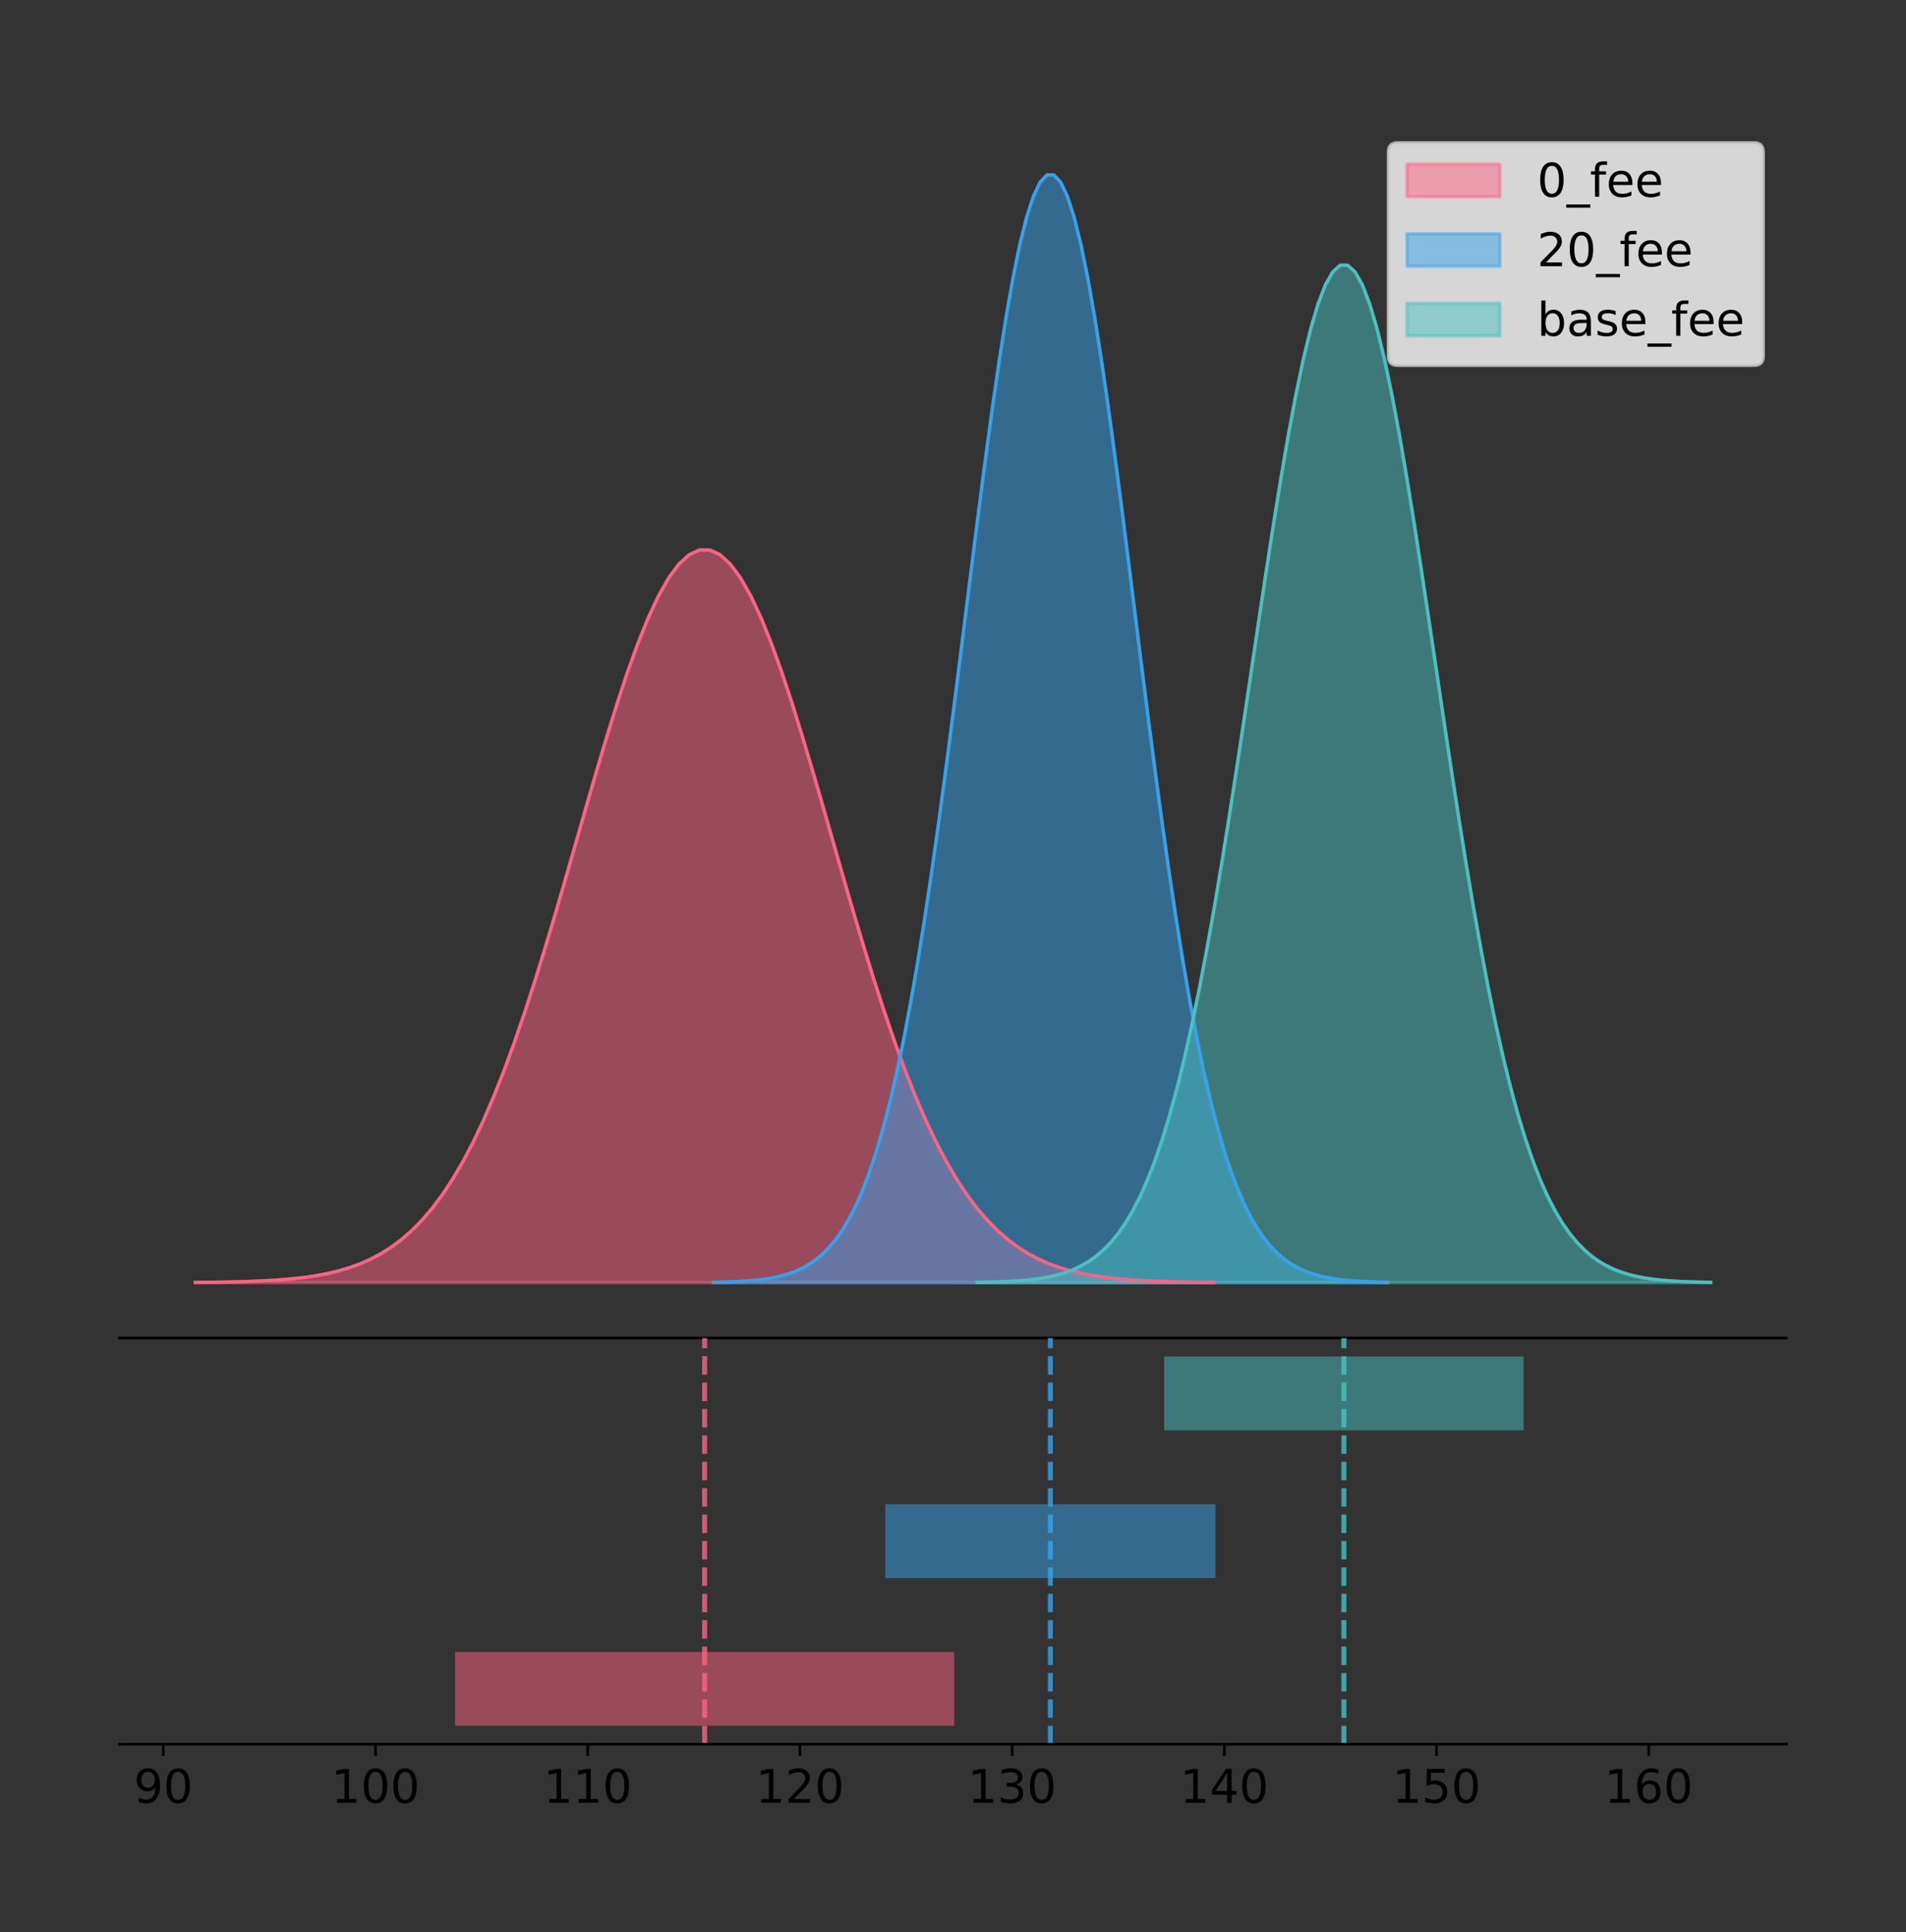 <?xml version="1.0" encoding="utf-8" standalone="no"?>
<!DOCTYPE svg PUBLIC "-//W3C//DTD SVG 1.1//EN"
  "http://www.w3.org/Graphics/SVG/1.1/DTD/svg11.dtd">
<!-- Created with matplotlib (https://matplotlib.org/) -->
<svg height="581.789pt" version="1.1" viewBox="0 0 574.2 581.789" width="574.2pt" xmlns="http://www.w3.org/2000/svg" xmlns:xlink="http://www.w3.org/1999/xlink">
 <rect x="0" y="0" width="574.2" height="581.789" fill="#333333" stroke="none"/>
 <defs>
  <style type="text/css">
*{stroke-linecap:butt;stroke-linejoin:round;}
  </style>
 </defs>
 <g id="figure_1">
  <g id="patch_1">
   <path d="M 0 581.789 
L 574.2 581.789 
L 574.2 0 
L 0 0 
z
" style="fill:none;"/>
  </g>
  <g id="axes_1">
   <g id="patch_2">
    <path d="M 36 402.93 
L 538.2 402.93 
L 538.2 36 
L 36 36 
z
" style="fill:none;"/>
   </g>
   <g id="PolyCollection_1">
    <defs>
     <path d="M 58.827 -195.538 
L 58.827 -195.612 
L 61.927 -195.64 
L 65.027 -195.678 
L 68.127 -195.728 
L 71.227 -195.794 
L 74.327 -195.882 
L 77.427 -195.996 
L 80.527 -196.145 
L 83.627 -196.336 
L 86.727 -196.581 
L 89.827 -196.892 
L 92.927 -197.285 
L 96.027 -197.777 
L 99.127 -198.389 
L 102.227 -199.144 
L 105.327 -200.07 
L 108.427 -201.197 
L 111.527 -202.558 
L 114.627 -204.189 
L 117.727 -206.131 
L 120.827 -208.423 
L 123.927 -211.109 
L 127.027 -214.233 
L 130.127 -217.838 
L 133.227 -221.964 
L 136.327 -226.65 
L 139.427 -231.929 
L 142.527 -237.826 
L 145.627 -244.359 
L 148.727 -251.534 
L 151.827 -259.346 
L 154.927 -267.775 
L 158.027 -276.785 
L 161.127 -286.324 
L 164.227 -296.322 
L 167.327 -306.694 
L 170.427 -317.334 
L 173.527 -328.125 
L 176.627 -338.932 
L 179.727 -349.611 
L 182.827 -360.008 
L 185.927 -369.963 
L 189.027 -379.318 
L 192.127 -387.913 
L 195.227 -395.6 
L 198.327 -402.24 
L 201.427 -407.71 
L 204.527 -411.907 
L 207.627 -414.751 
L 210.727 -416.187 
L 213.827 -416.187 
L 216.927 -414.751 
L 220.027 -411.907 
L 223.127 -407.71 
L 226.227 -402.24 
L 229.327 -395.6 
L 232.427 -387.913 
L 235.527 -379.318 
L 238.627 -369.963 
L 241.727 -360.008 
L 244.827 -349.611 
L 247.927 -338.932 
L 251.027 -328.125 
L 254.127 -317.334 
L 257.227 -306.694 
L 260.327 -296.322 
L 263.427 -286.324 
L 266.527 -276.785 
L 269.627 -267.775 
L 272.727 -259.346 
L 275.827 -251.534 
L 278.927 -244.359 
L 282.027 -237.826 
L 285.127 -231.929 
L 288.227 -226.65 
L 291.327 -221.964 
L 294.427 -217.838 
L 297.527 -214.233 
L 300.627 -211.109 
L 303.727 -208.423 
L 306.827 -206.131 
L 309.927 -204.189 
L 313.027 -202.558 
L 316.127 -201.197 
L 319.227 -200.07 
L 322.327 -199.144 
L 325.427 -198.389 
L 328.527 -197.777 
L 331.627 -197.285 
L 334.727 -196.892 
L 337.827 -196.581 
L 340.927 -196.336 
L 344.027 -196.145 
L 347.127 -195.996 
L 350.227 -195.882 
L 353.327 -195.794 
L 356.427 -195.728 
L 359.527 -195.678 
L 362.627 -195.64 
L 365.727 -195.612 
L 365.727 -195.538 
L 365.727 -195.538 
L 362.627 -195.538 
L 359.527 -195.538 
L 356.427 -195.538 
L 353.327 -195.538 
L 350.227 -195.538 
L 347.127 -195.538 
L 344.027 -195.538 
L 340.927 -195.538 
L 337.827 -195.538 
L 334.727 -195.538 
L 331.627 -195.538 
L 328.527 -195.538 
L 325.427 -195.538 
L 322.327 -195.538 
L 319.227 -195.538 
L 316.127 -195.538 
L 313.027 -195.538 
L 309.927 -195.538 
L 306.827 -195.538 
L 303.727 -195.538 
L 300.627 -195.538 
L 297.527 -195.538 
L 294.427 -195.538 
L 291.327 -195.538 
L 288.227 -195.538 
L 285.127 -195.538 
L 282.027 -195.538 
L 278.927 -195.538 
L 275.827 -195.538 
L 272.727 -195.538 
L 269.627 -195.538 
L 266.527 -195.538 
L 263.427 -195.538 
L 260.327 -195.538 
L 257.227 -195.538 
L 254.127 -195.538 
L 251.027 -195.538 
L 247.927 -195.538 
L 244.827 -195.538 
L 241.727 -195.538 
L 238.627 -195.538 
L 235.527 -195.538 
L 232.427 -195.538 
L 229.327 -195.538 
L 226.227 -195.538 
L 223.127 -195.538 
L 220.027 -195.538 
L 216.927 -195.538 
L 213.827 -195.538 
L 210.727 -195.538 
L 207.627 -195.538 
L 204.527 -195.538 
L 201.427 -195.538 
L 198.327 -195.538 
L 195.227 -195.538 
L 192.127 -195.538 
L 189.027 -195.538 
L 185.927 -195.538 
L 182.827 -195.538 
L 179.727 -195.538 
L 176.627 -195.538 
L 173.527 -195.538 
L 170.427 -195.538 
L 167.327 -195.538 
L 164.227 -195.538 
L 161.127 -195.538 
L 158.027 -195.538 
L 154.927 -195.538 
L 151.827 -195.538 
L 148.727 -195.538 
L 145.627 -195.538 
L 142.527 -195.538 
L 139.427 -195.538 
L 136.327 -195.538 
L 133.227 -195.538 
L 130.127 -195.538 
L 127.027 -195.538 
L 123.927 -195.538 
L 120.827 -195.538 
L 117.727 -195.538 
L 114.627 -195.538 
L 111.527 -195.538 
L 108.427 -195.538 
L 105.327 -195.538 
L 102.227 -195.538 
L 99.127 -195.538 
L 96.027 -195.538 
L 92.927 -195.538 
L 89.827 -195.538 
L 86.727 -195.538 
L 83.627 -195.538 
L 80.527 -195.538 
L 77.427 -195.538 
L 74.327 -195.538 
L 71.227 -195.538 
L 68.127 -195.538 
L 65.027 -195.538 
L 61.927 -195.538 
L 58.827 -195.538 
z
" id="mb666a9ed80" style="stroke:#ff6384;stroke-opacity:0.5;"/>
    </defs>
    <g clip-path="url(#pa8bc5daa15)">
     <use style="fill:#ff6384;fill-opacity:0.5;stroke:#ff6384;stroke-opacity:0.5;" x="0" xlink:href="#mb666a9ed80" y="581.789"/>
    </g>
   </g>
   <g id="PolyCollection_2">
    <defs>
     <path d="M 214.935 -195.538 
L 214.935 -195.65 
L 216.985 -195.692 
L 219.036 -195.749 
L 221.086 -195.825 
L 223.137 -195.925 
L 225.187 -196.058 
L 227.238 -196.23 
L 229.288 -196.455 
L 231.339 -196.744 
L 233.39 -197.115 
L 235.44 -197.585 
L 237.491 -198.179 
L 239.541 -198.923 
L 241.592 -199.848 
L 243.642 -200.99 
L 245.693 -202.39 
L 247.744 -204.093 
L 249.794 -206.151 
L 251.845 -208.617 
L 253.895 -211.552 
L 255.946 -215.017 
L 257.996 -219.078 
L 260.047 -223.801 
L 262.098 -229.25 
L 264.148 -235.488 
L 266.199 -242.572 
L 268.249 -250.552 
L 270.3 -259.468 
L 272.35 -269.344 
L 274.401 -280.192 
L 276.451 -292.002 
L 278.502 -304.744 
L 280.553 -318.365 
L 282.603 -332.786 
L 284.654 -347.901 
L 286.704 -363.58 
L 288.755 -379.667 
L 290.805 -395.98 
L 292.856 -412.318 
L 294.907 -428.462 
L 296.957 -444.18 
L 299.008 -459.23 
L 301.058 -473.372 
L 303.109 -486.366 
L 305.159 -497.987 
L 307.21 -508.025 
L 309.26 -516.294 
L 311.311 -522.64 
L 313.362 -526.94 
L 315.412 -529.111 
L 317.463 -529.111 
L 319.513 -526.94 
L 321.564 -522.64 
L 323.614 -516.294 
L 325.665 -508.025 
L 327.716 -497.987 
L 329.766 -486.366 
L 331.817 -473.372 
L 333.867 -459.23 
L 335.918 -444.18 
L 337.968 -428.462 
L 340.019 -412.318 
L 342.07 -395.98 
L 344.12 -379.667 
L 346.171 -363.58 
L 348.221 -347.901 
L 350.272 -332.786 
L 352.322 -318.365 
L 354.373 -304.744 
L 356.423 -292.002 
L 358.474 -280.192 
L 360.525 -269.344 
L 362.575 -259.468 
L 364.626 -250.552 
L 366.676 -242.572 
L 368.727 -235.488 
L 370.777 -229.25 
L 372.828 -223.801 
L 374.879 -219.078 
L 376.929 -215.017 
L 378.98 -211.552 
L 381.03 -208.617 
L 383.081 -206.151 
L 385.131 -204.093 
L 387.182 -202.39 
L 389.232 -200.99 
L 391.283 -199.848 
L 393.334 -198.923 
L 395.384 -198.179 
L 397.435 -197.585 
L 399.485 -197.115 
L 401.536 -196.744 
L 403.586 -196.455 
L 405.637 -196.23 
L 407.688 -196.058 
L 409.738 -195.925 
L 411.789 -195.825 
L 413.839 -195.749 
L 415.89 -195.692 
L 417.94 -195.65 
L 417.94 -195.538 
L 417.94 -195.538 
L 415.89 -195.538 
L 413.839 -195.538 
L 411.789 -195.538 
L 409.738 -195.538 
L 407.688 -195.538 
L 405.637 -195.538 
L 403.586 -195.538 
L 401.536 -195.538 
L 399.485 -195.538 
L 397.435 -195.538 
L 395.384 -195.538 
L 393.334 -195.538 
L 391.283 -195.538 
L 389.232 -195.538 
L 387.182 -195.538 
L 385.131 -195.538 
L 383.081 -195.538 
L 381.03 -195.538 
L 378.98 -195.538 
L 376.929 -195.538 
L 374.879 -195.538 
L 372.828 -195.538 
L 370.777 -195.538 
L 368.727 -195.538 
L 366.676 -195.538 
L 364.626 -195.538 
L 362.575 -195.538 
L 360.525 -195.538 
L 358.474 -195.538 
L 356.423 -195.538 
L 354.373 -195.538 
L 352.322 -195.538 
L 350.272 -195.538 
L 348.221 -195.538 
L 346.171 -195.538 
L 344.12 -195.538 
L 342.07 -195.538 
L 340.019 -195.538 
L 337.968 -195.538 
L 335.918 -195.538 
L 333.867 -195.538 
L 331.817 -195.538 
L 329.766 -195.538 
L 327.716 -195.538 
L 325.665 -195.538 
L 323.614 -195.538 
L 321.564 -195.538 
L 319.513 -195.538 
L 317.463 -195.538 
L 315.412 -195.538 
L 313.362 -195.538 
L 311.311 -195.538 
L 309.26 -195.538 
L 307.21 -195.538 
L 305.159 -195.538 
L 303.109 -195.538 
L 301.058 -195.538 
L 299.008 -195.538 
L 296.957 -195.538 
L 294.907 -195.538 
L 292.856 -195.538 
L 290.805 -195.538 
L 288.755 -195.538 
L 286.704 -195.538 
L 284.654 -195.538 
L 282.603 -195.538 
L 280.553 -195.538 
L 278.502 -195.538 
L 276.451 -195.538 
L 274.401 -195.538 
L 272.35 -195.538 
L 270.3 -195.538 
L 268.249 -195.538 
L 266.199 -195.538 
L 264.148 -195.538 
L 262.098 -195.538 
L 260.047 -195.538 
L 257.996 -195.538 
L 255.946 -195.538 
L 253.895 -195.538 
L 251.845 -195.538 
L 249.794 -195.538 
L 247.744 -195.538 
L 245.693 -195.538 
L 243.642 -195.538 
L 241.592 -195.538 
L 239.541 -195.538 
L 237.491 -195.538 
L 235.44 -195.538 
L 233.39 -195.538 
L 231.339 -195.538 
L 229.288 -195.538 
L 227.238 -195.538 
L 225.187 -195.538 
L 223.137 -195.538 
L 221.086 -195.538 
L 219.036 -195.538 
L 216.985 -195.538 
L 214.935 -195.538 
z
" id="m0e079df043" style="stroke:#36a2eb;stroke-opacity:0.5;"/>
    </defs>
    <g clip-path="url(#pa8bc5daa15)">
     <use style="fill:#36a2eb;fill-opacity:0.5;stroke:#36a2eb;stroke-opacity:0.5;" x="0" xlink:href="#m0e079df043" y="581.789"/>
    </g>
   </g>
   <g id="PolyCollection_3">
    <defs>
     <path d="M 294.348 -195.538 
L 294.348 -195.641 
L 296.581 -195.68 
L 298.813 -195.732 
L 301.046 -195.801 
L 303.278 -195.894 
L 305.511 -196.015 
L 307.744 -196.174 
L 309.976 -196.38 
L 312.209 -196.646 
L 314.441 -196.986 
L 316.674 -197.418 
L 318.906 -197.964 
L 321.139 -198.647 
L 323.372 -199.497 
L 325.604 -200.546 
L 327.837 -201.831 
L 330.069 -203.396 
L 332.302 -205.286 
L 334.534 -207.551 
L 336.767 -210.246 
L 339 -213.429 
L 341.232 -217.159 
L 343.465 -221.497 
L 345.697 -226.502 
L 347.93 -232.231 
L 350.162 -238.738 
L 352.395 -246.067 
L 354.628 -254.256 
L 356.86 -263.327 
L 359.093 -273.291 
L 361.325 -284.138 
L 363.558 -295.842 
L 365.79 -308.352 
L 368.023 -321.597 
L 370.256 -335.48 
L 372.488 -349.881 
L 374.721 -364.656 
L 376.953 -379.639 
L 379.186 -394.646 
L 381.418 -409.474 
L 383.651 -423.91 
L 385.884 -437.733 
L 388.116 -450.722 
L 390.349 -462.657 
L 392.581 -473.33 
L 394.814 -482.549 
L 397.046 -490.145 
L 399.279 -495.973 
L 401.512 -499.922 
L 403.744 -501.917 
L 405.977 -501.917 
L 408.209 -499.922 
L 410.442 -495.973 
L 412.674 -490.145 
L 414.907 -482.549 
L 417.14 -473.33 
L 419.372 -462.657 
L 421.605 -450.722 
L 423.837 -437.733 
L 426.07 -423.91 
L 428.302 -409.474 
L 430.535 -394.646 
L 432.768 -379.639 
L 435 -364.656 
L 437.233 -349.881 
L 439.465 -335.48 
L 441.698 -321.597 
L 443.93 -308.352 
L 446.163 -295.842 
L 448.396 -284.138 
L 450.628 -273.291 
L 452.861 -263.327 
L 455.093 -254.256 
L 457.326 -246.067 
L 459.558 -238.738 
L 461.791 -232.231 
L 464.024 -226.502 
L 466.256 -221.497 
L 468.489 -217.159 
L 470.721 -213.429 
L 472.954 -210.246 
L 475.186 -207.551 
L 477.419 -205.286 
L 479.652 -203.396 
L 481.884 -201.831 
L 484.117 -200.546 
L 486.349 -199.497 
L 488.582 -198.647 
L 490.814 -197.964 
L 493.047 -197.418 
L 495.28 -196.986 
L 497.512 -196.646 
L 499.745 -196.38 
L 501.977 -196.174 
L 504.21 -196.015 
L 506.442 -195.894 
L 508.675 -195.801 
L 510.908 -195.732 
L 513.14 -195.68 
L 515.373 -195.641 
L 515.373 -195.538 
L 515.373 -195.538 
L 513.14 -195.538 
L 510.908 -195.538 
L 508.675 -195.538 
L 506.442 -195.538 
L 504.21 -195.538 
L 501.977 -195.538 
L 499.745 -195.538 
L 497.512 -195.538 
L 495.28 -195.538 
L 493.047 -195.538 
L 490.814 -195.538 
L 488.582 -195.538 
L 486.349 -195.538 
L 484.117 -195.538 
L 481.884 -195.538 
L 479.652 -195.538 
L 477.419 -195.538 
L 475.186 -195.538 
L 472.954 -195.538 
L 470.721 -195.538 
L 468.489 -195.538 
L 466.256 -195.538 
L 464.024 -195.538 
L 461.791 -195.538 
L 459.558 -195.538 
L 457.326 -195.538 
L 455.093 -195.538 
L 452.861 -195.538 
L 450.628 -195.538 
L 448.396 -195.538 
L 446.163 -195.538 
L 443.93 -195.538 
L 441.698 -195.538 
L 439.465 -195.538 
L 437.233 -195.538 
L 435 -195.538 
L 432.768 -195.538 
L 430.535 -195.538 
L 428.302 -195.538 
L 426.07 -195.538 
L 423.837 -195.538 
L 421.605 -195.538 
L 419.372 -195.538 
L 417.14 -195.538 
L 414.907 -195.538 
L 412.674 -195.538 
L 410.442 -195.538 
L 408.209 -195.538 
L 405.977 -195.538 
L 403.744 -195.538 
L 401.512 -195.538 
L 399.279 -195.538 
L 397.046 -195.538 
L 394.814 -195.538 
L 392.581 -195.538 
L 390.349 -195.538 
L 388.116 -195.538 
L 385.884 -195.538 
L 383.651 -195.538 
L 381.418 -195.538 
L 379.186 -195.538 
L 376.953 -195.538 
L 374.721 -195.538 
L 372.488 -195.538 
L 370.256 -195.538 
L 368.023 -195.538 
L 365.79 -195.538 
L 363.558 -195.538 
L 361.325 -195.538 
L 359.093 -195.538 
L 356.86 -195.538 
L 354.628 -195.538 
L 352.395 -195.538 
L 350.162 -195.538 
L 347.93 -195.538 
L 345.697 -195.538 
L 343.465 -195.538 
L 341.232 -195.538 
L 339 -195.538 
L 336.767 -195.538 
L 334.534 -195.538 
L 332.302 -195.538 
L 330.069 -195.538 
L 327.837 -195.538 
L 325.604 -195.538 
L 323.372 -195.538 
L 321.139 -195.538 
L 318.906 -195.538 
L 316.674 -195.538 
L 314.441 -195.538 
L 312.209 -195.538 
L 309.976 -195.538 
L 307.744 -195.538 
L 305.511 -195.538 
L 303.278 -195.538 
L 301.046 -195.538 
L 298.813 -195.538 
L 296.581 -195.538 
L 294.348 -195.538 
z
" id="m6f49e28f43" style="stroke:#4bc0c0;stroke-opacity:0.5;"/>
    </defs>
    <g clip-path="url(#pa8bc5daa15)">
     <use style="fill:#4bc0c0;fill-opacity:0.5;stroke:#4bc0c0;stroke-opacity:0.5;" x="0" xlink:href="#m6f49e28f43" y="581.789"/>
    </g>
   </g>
   <g id="line2d_1">
    <path clip-path="url(#pa8bc5daa15)" d="M 58.827 386.177 
L 61.927 386.149 
L 65.027 386.112 
L 68.127 386.062 
L 71.227 385.995 
L 74.327 385.908 
L 77.427 385.793 
L 80.527 385.645 
L 83.627 385.453 
L 86.727 385.208 
L 89.827 384.897 
L 92.927 384.504 
L 96.027 384.012 
L 99.127 383.4 
L 102.227 382.645 
L 105.327 381.719 
L 108.427 380.592 
L 111.527 379.231 
L 114.627 377.6 
L 117.727 375.659 
L 120.827 373.367 
L 123.927 370.68 
L 127.027 367.556 
L 130.127 363.952 
L 133.227 359.826 
L 136.327 355.139 
L 139.427 349.861 
L 142.527 343.964 
L 145.627 337.43 
L 148.727 330.255 
L 151.827 322.443 
L 154.927 314.014 
L 158.027 305.004 
L 161.127 295.466 
L 164.227 285.467 
L 167.327 275.096 
L 170.427 264.455 
L 173.527 253.664 
L 176.627 242.857 
L 179.727 232.178 
L 182.827 221.781 
L 185.927 211.826 
L 189.027 202.472 
L 192.127 193.876 
L 195.227 186.19 
L 198.327 179.55 
L 201.427 174.08 
L 204.527 169.882 
L 207.627 167.038 
L 210.727 165.602 
L 213.827 165.602 
L 216.927 167.038 
L 220.027 169.882 
L 223.127 174.08 
L 226.227 179.55 
L 229.327 186.19 
L 232.427 193.876 
L 235.527 202.472 
L 238.627 211.826 
L 241.727 221.781 
L 244.827 232.178 
L 247.927 242.857 
L 251.027 253.664 
L 254.127 264.455 
L 257.227 275.096 
L 260.327 285.467 
L 263.427 295.466 
L 266.527 305.004 
L 269.627 314.014 
L 272.727 322.443 
L 275.827 330.255 
L 278.927 337.43 
L 282.027 343.964 
L 285.127 349.861 
L 288.227 355.139 
L 291.327 359.826 
L 294.427 363.952 
L 297.527 367.556 
L 300.627 370.68 
L 303.727 373.367 
L 306.827 375.659 
L 309.927 377.6 
L 313.027 379.231 
L 316.127 380.592 
L 319.227 381.719 
L 322.327 382.645 
L 325.427 383.4 
L 328.527 384.012 
L 331.627 384.504 
L 334.727 384.897 
L 337.827 385.208 
L 340.927 385.453 
L 344.027 385.645 
L 347.127 385.793 
L 350.227 385.908 
L 353.327 385.995 
L 356.427 386.062 
L 359.527 386.112 
L 362.627 386.149 
L 365.727 386.177 
" style="fill:none;stroke:#ff6384;stroke-linecap:square;"/>
   </g>
   <g id="line2d_2">
    <path clip-path="url(#pa8bc5daa15)" d="M 214.935 386.139 
L 216.985 386.097 
L 219.036 386.04 
L 221.086 385.965 
L 223.137 385.864 
L 225.187 385.732 
L 227.238 385.559 
L 229.288 385.334 
L 231.339 385.045 
L 233.39 384.675 
L 235.44 384.204 
L 237.491 383.61 
L 239.541 382.867 
L 241.592 381.941 
L 243.642 380.799 
L 245.693 379.399 
L 247.744 377.696 
L 249.794 375.639 
L 251.845 373.172 
L 253.895 370.238 
L 255.946 366.772 
L 257.996 362.711 
L 260.047 357.989 
L 262.098 352.539 
L 264.148 346.301 
L 266.199 339.217 
L 268.249 331.237 
L 270.3 322.322 
L 272.35 312.445 
L 274.401 301.597 
L 276.451 289.787 
L 278.502 277.045 
L 280.553 263.424 
L 282.603 249.004 
L 284.654 233.888 
L 286.704 218.209 
L 288.755 202.123 
L 290.805 185.809 
L 292.856 169.471 
L 294.907 153.327 
L 296.957 137.61 
L 299.008 122.559 
L 301.058 108.418 
L 303.109 95.423 
L 305.159 83.803 
L 307.21 73.765 
L 309.26 65.495 
L 311.311 59.15 
L 313.362 54.85 
L 315.412 52.679 
L 317.463 52.679 
L 319.513 54.85 
L 321.564 59.15 
L 323.614 65.495 
L 325.665 73.765 
L 327.716 83.803 
L 329.766 95.423 
L 331.817 108.418 
L 333.867 122.559 
L 335.918 137.61 
L 337.968 153.327 
L 340.019 169.471 
L 342.07 185.809 
L 344.12 202.123 
L 346.171 218.209 
L 348.221 233.888 
L 350.272 249.004 
L 352.322 263.424 
L 354.373 277.045 
L 356.423 289.787 
L 358.474 301.597 
L 360.525 312.445 
L 362.575 322.322 
L 364.626 331.237 
L 366.676 339.217 
L 368.727 346.301 
L 370.777 352.539 
L 372.828 357.989 
L 374.879 362.711 
L 376.929 366.772 
L 378.98 370.238 
L 381.03 373.172 
L 383.081 375.639 
L 385.131 377.696 
L 387.182 379.399 
L 389.232 380.799 
L 391.283 381.941 
L 393.334 382.867 
L 395.384 383.61 
L 397.435 384.204 
L 399.485 384.675 
L 401.536 385.045 
L 403.586 385.334 
L 405.637 385.559 
L 407.688 385.732 
L 409.738 385.864 
L 411.789 385.965 
L 413.839 386.04 
L 415.89 386.097 
L 417.94 386.139 
" style="fill:none;stroke:#36a2eb;stroke-linecap:square;"/>
   </g>
   <g id="line2d_3">
    <path clip-path="url(#pa8bc5daa15)" d="M 294.348 386.149 
L 296.581 386.11 
L 298.813 386.058 
L 301.046 385.988 
L 303.278 385.896 
L 305.511 385.774 
L 307.744 385.615 
L 309.976 385.409 
L 312.209 385.143 
L 314.441 384.803 
L 316.674 384.371 
L 318.906 383.826 
L 321.139 383.142 
L 323.372 382.293 
L 325.604 381.244 
L 327.837 379.958 
L 330.069 378.393 
L 332.302 376.504 
L 334.534 374.239 
L 336.767 371.543 
L 339 368.36 
L 341.232 364.63 
L 343.465 360.293 
L 345.697 355.288 
L 347.93 349.558 
L 350.162 343.051 
L 352.395 335.722 
L 354.628 327.533 
L 356.86 318.462 
L 359.093 308.499 
L 361.325 297.651 
L 363.558 285.948 
L 365.79 273.437 
L 368.023 260.193 
L 370.256 246.309 
L 372.488 231.908 
L 374.721 217.133 
L 376.953 202.15 
L 379.186 187.144 
L 381.418 172.316 
L 383.651 157.88 
L 385.884 144.056 
L 388.116 131.068 
L 390.349 119.133 
L 392.581 108.459 
L 394.814 99.24 
L 397.046 91.644 
L 399.279 85.816 
L 401.512 81.867 
L 403.744 79.873 
L 405.977 79.873 
L 408.209 81.867 
L 410.442 85.816 
L 412.674 91.644 
L 414.907 99.24 
L 417.14 108.459 
L 419.372 119.133 
L 421.605 131.068 
L 423.837 144.056 
L 426.07 157.88 
L 428.302 172.316 
L 430.535 187.144 
L 432.768 202.15 
L 435 217.133 
L 437.233 231.908 
L 439.465 246.309 
L 441.698 260.193 
L 443.93 273.437 
L 446.163 285.948 
L 448.396 297.651 
L 450.628 308.499 
L 452.861 318.462 
L 455.093 327.533 
L 457.326 335.722 
L 459.558 343.051 
L 461.791 349.558 
L 464.024 355.288 
L 466.256 360.293 
L 468.489 364.63 
L 470.721 368.36 
L 472.954 371.543 
L 475.186 374.239 
L 477.419 376.504 
L 479.652 378.393 
L 481.884 379.958 
L 484.117 381.244 
L 486.349 382.293 
L 488.582 383.142 
L 490.814 383.826 
L 493.047 384.371 
L 495.28 384.803 
L 497.512 385.143 
L 499.745 385.409 
L 501.977 385.615 
L 504.21 385.774 
L 506.442 385.896 
L 508.675 385.988 
L 510.908 386.058 
L 513.14 386.11 
L 515.373 386.149 
" style="fill:none;stroke:#4bc0c0;stroke-linecap:square;"/>
   </g>
   <g id="patch_3">
    <path d="M 36 402.93 
L 538.2 402.93 
" style="fill:none;stroke:#000000;stroke-linecap:square;stroke-linejoin:miter;stroke-width:0.8;"/>
   </g>
   <g id="legend_1">
    <g id="patch_4">
     <path d="M 421.068 110.016 
L 528.4 110.016 
Q 531.2 110.016 531.2 107.216 
L 531.2 45.8 
Q 531.2 43 528.4 43 
L 421.068 43 
Q 418.268 43 418.268 45.8 
L 418.268 107.216 
Q 418.268 110.016 421.068 110.016 
z
" style="fill:#ffffff;opacity:0.8;stroke:#cccccc;stroke-linejoin:miter;"/>
    </g>
    <g id="patch_5">
     <path d="M 423.868 59.238 
L 451.868 59.238 
L 451.868 49.438 
L 423.868 49.438 
z
" style="fill:#ff6384;opacity:0.5;stroke:#ff6384;stroke-linejoin:miter;"/>
    </g>
    <g id="text_1">
     <!-- 0_fee -->
     <defs>
      <path d="M 31.781 66.406 
Q 24.172 66.406 20.328 58.906 
Q 16.5 51.422 16.5 36.375 
Q 16.5 21.391 20.328 13.891 
Q 24.172 6.391 31.781 6.391 
Q 39.453 6.391 43.281 13.891 
Q 47.125 21.391 47.125 36.375 
Q 47.125 51.422 43.281 58.906 
Q 39.453 66.406 31.781 66.406 
z
M 31.781 74.219 
Q 44.047 74.219 50.516 64.516 
Q 56.984 54.828 56.984 36.375 
Q 56.984 17.969 50.516 8.266 
Q 44.047 -1.422 31.781 -1.422 
Q 19.531 -1.422 13.062 8.266 
Q 6.594 17.969 6.594 36.375 
Q 6.594 54.828 13.062 64.516 
Q 19.531 74.219 31.781 74.219 
z
" id="DejaVuSans-48"/>
      <path d="M 50.984 -16.609 
L 50.984 -23.578 
L -0.984 -23.578 
L -0.984 -16.609 
z
" id="DejaVuSans-95"/>
      <path d="M 37.109 75.984 
L 37.109 68.5 
L 28.516 68.5 
Q 23.688 68.5 21.797 66.547 
Q 19.922 64.594 19.922 59.516 
L 19.922 54.688 
L 34.719 54.688 
L 34.719 47.703 
L 19.922 47.703 
L 19.922 0 
L 10.891 0 
L 10.891 47.703 
L 2.297 47.703 
L 2.297 54.688 
L 10.891 54.688 
L 10.891 58.5 
Q 10.891 67.625 15.141 71.797 
Q 19.391 75.984 28.609 75.984 
z
" id="DejaVuSans-102"/>
      <path d="M 56.203 29.594 
L 56.203 25.203 
L 14.891 25.203 
Q 15.484 15.922 20.484 11.062 
Q 25.484 6.203 34.422 6.203 
Q 39.594 6.203 44.453 7.469 
Q 49.312 8.734 54.109 11.281 
L 54.109 2.781 
Q 49.266 0.734 44.188 -0.344 
Q 39.109 -1.422 33.891 -1.422 
Q 20.797 -1.422 13.156 6.188 
Q 5.516 13.812 5.516 26.812 
Q 5.516 40.234 12.766 48.109 
Q 20.016 56 32.328 56 
Q 43.359 56 49.781 48.891 
Q 56.203 41.797 56.203 29.594 
z
M 47.219 32.234 
Q 47.125 39.594 43.094 43.984 
Q 39.062 48.391 32.422 48.391 
Q 24.906 48.391 20.391 44.141 
Q 15.875 39.891 15.188 32.172 
z
" id="DejaVuSans-101"/>
     </defs>
     <g transform="translate(463.068 59.238)scale(0.14 -0.14)">
      <use xlink:href="#DejaVuSans-48"/>
      <use x="63.623" xlink:href="#DejaVuSans-95"/>
      <use x="113.623" xlink:href="#DejaVuSans-102"/>
      <use x="148.828" xlink:href="#DejaVuSans-101"/>
      <use x="210.352" xlink:href="#DejaVuSans-101"/>
     </g>
    </g>
    <g id="patch_6">
     <path d="M 423.868 80.177 
L 451.868 80.177 
L 451.868 70.377 
L 423.868 70.377 
z
" style="fill:#36a2eb;opacity:0.5;stroke:#36a2eb;stroke-linejoin:miter;"/>
    </g>
    <g id="text_2">
     <!-- 20_fee -->
     <defs>
      <path d="M 19.188 8.297 
L 53.609 8.297 
L 53.609 0 
L 7.328 0 
L 7.328 8.297 
Q 12.938 14.109 22.625 23.891 
Q 32.328 33.688 34.812 36.531 
Q 39.547 41.844 41.422 45.531 
Q 43.312 49.219 43.312 52.781 
Q 43.312 58.594 39.234 62.25 
Q 35.156 65.922 28.609 65.922 
Q 23.969 65.922 18.812 64.312 
Q 13.672 62.703 7.812 59.422 
L 7.812 69.391 
Q 13.766 71.781 18.938 73 
Q 24.125 74.219 28.422 74.219 
Q 39.75 74.219 46.484 68.547 
Q 53.219 62.891 53.219 53.422 
Q 53.219 48.922 51.531 44.891 
Q 49.859 40.875 45.406 35.406 
Q 44.188 33.984 37.641 27.219 
Q 31.109 20.453 19.188 8.297 
z
" id="DejaVuSans-50"/>
     </defs>
     <g transform="translate(463.068 80.177)scale(0.14 -0.14)">
      <use xlink:href="#DejaVuSans-50"/>
      <use x="63.623" xlink:href="#DejaVuSans-48"/>
      <use x="127.246" xlink:href="#DejaVuSans-95"/>
      <use x="177.246" xlink:href="#DejaVuSans-102"/>
      <use x="212.451" xlink:href="#DejaVuSans-101"/>
      <use x="273.975" xlink:href="#DejaVuSans-101"/>
     </g>
    </g>
    <g id="patch_7">
     <path d="M 423.868 101.115 
L 451.868 101.115 
L 451.868 91.315 
L 423.868 91.315 
z
" style="fill:#4bc0c0;opacity:0.5;stroke:#4bc0c0;stroke-linejoin:miter;"/>
    </g>
    <g id="text_3">
     <!-- base_fee -->
     <defs>
      <path d="M 48.688 27.297 
Q 48.688 37.203 44.609 42.844 
Q 40.531 48.484 33.406 48.484 
Q 26.266 48.484 22.188 42.844 
Q 18.109 37.203 18.109 27.297 
Q 18.109 17.391 22.188 11.75 
Q 26.266 6.109 33.406 6.109 
Q 40.531 6.109 44.609 11.75 
Q 48.688 17.391 48.688 27.297 
z
M 18.109 46.391 
Q 20.953 51.266 25.266 53.625 
Q 29.594 56 35.594 56 
Q 45.562 56 51.781 48.094 
Q 58.016 40.188 58.016 27.297 
Q 58.016 14.406 51.781 6.484 
Q 45.562 -1.422 35.594 -1.422 
Q 29.594 -1.422 25.266 0.953 
Q 20.953 3.328 18.109 8.203 
L 18.109 0 
L 9.078 0 
L 9.078 75.984 
L 18.109 75.984 
z
" id="DejaVuSans-98"/>
      <path d="M 34.281 27.484 
Q 23.391 27.484 19.188 25 
Q 14.984 22.516 14.984 16.5 
Q 14.984 11.719 18.141 8.906 
Q 21.297 6.109 26.703 6.109 
Q 34.188 6.109 38.703 11.406 
Q 43.219 16.703 43.219 25.484 
L 43.219 27.484 
z
M 52.203 31.203 
L 52.203 0 
L 43.219 0 
L 43.219 8.297 
Q 40.141 3.328 35.547 0.953 
Q 30.953 -1.422 24.312 -1.422 
Q 15.922 -1.422 10.953 3.297 
Q 6 8.016 6 15.922 
Q 6 25.141 12.172 29.828 
Q 18.359 34.516 30.609 34.516 
L 43.219 34.516 
L 43.219 35.406 
Q 43.219 41.609 39.141 45 
Q 35.062 48.391 27.688 48.391 
Q 23 48.391 18.547 47.266 
Q 14.109 46.141 10.016 43.891 
L 10.016 52.203 
Q 14.938 54.109 19.578 55.047 
Q 24.219 56 28.609 56 
Q 40.484 56 46.344 49.844 
Q 52.203 43.703 52.203 31.203 
z
" id="DejaVuSans-97"/>
      <path d="M 44.281 53.078 
L 44.281 44.578 
Q 40.484 46.531 36.375 47.5 
Q 32.281 48.484 27.875 48.484 
Q 21.188 48.484 17.844 46.438 
Q 14.5 44.391 14.5 40.281 
Q 14.5 37.156 16.891 35.375 
Q 19.281 33.594 26.516 31.984 
L 29.594 31.297 
Q 39.156 29.25 43.188 25.516 
Q 47.219 21.781 47.219 15.094 
Q 47.219 7.469 41.188 3.016 
Q 35.156 -1.422 24.609 -1.422 
Q 20.219 -1.422 15.453 -0.562 
Q 10.688 0.297 5.422 2 
L 5.422 11.281 
Q 10.406 8.688 15.234 7.391 
Q 20.062 6.109 24.812 6.109 
Q 31.156 6.109 34.562 8.281 
Q 37.984 10.453 37.984 14.406 
Q 37.984 18.062 35.516 20.016 
Q 33.062 21.969 24.703 23.781 
L 21.578 24.516 
Q 13.234 26.266 9.516 29.906 
Q 5.812 33.547 5.812 39.891 
Q 5.812 47.609 11.281 51.797 
Q 16.75 56 26.812 56 
Q 31.781 56 36.172 55.266 
Q 40.578 54.547 44.281 53.078 
z
" id="DejaVuSans-115"/>
     </defs>
     <g transform="translate(463.068 101.115)scale(0.14 -0.14)">
      <use xlink:href="#DejaVuSans-98"/>
      <use x="63.477" xlink:href="#DejaVuSans-97"/>
      <use x="124.756" xlink:href="#DejaVuSans-115"/>
      <use x="176.855" xlink:href="#DejaVuSans-101"/>
      <use x="238.379" xlink:href="#DejaVuSans-95"/>
      <use x="288.379" xlink:href="#DejaVuSans-102"/>
      <use x="323.584" xlink:href="#DejaVuSans-101"/>
      <use x="385.107" xlink:href="#DejaVuSans-101"/>
     </g>
    </g>
   </g>
  </g>
  <g id="axes_2">
   <g id="patch_8">
    <path d="M 36 525.24 
L 538.2 525.24 
L 538.2 402.93 
L 36 402.93 
z
" style="fill:none;"/>
   </g>
   <g id="patch_9">
    <path clip-path="url(#p95704deccd)" d="M 137.087 519.68 
L 287.467 519.68 
L 287.467 497.442 
L 137.087 497.442 
z
" style="fill:#ff6384;opacity:0.5;"/>
   </g>
   <g id="patch_10">
    <path clip-path="url(#p95704deccd)" d="M 266.701 475.204 
L 366.174 475.204 
L 366.174 452.966 
L 266.701 452.966 
z
" style="fill:#36a2eb;opacity:0.5;"/>
   </g>
   <g id="patch_11">
    <path clip-path="url(#p95704deccd)" d="M 350.709 430.728 
L 459.011 430.728 
L 459.011 408.49 
L 350.709 408.49 
z
" style="fill:#4bc0c0;opacity:0.5;"/>
   </g>
   <g id="matplotlib.axis_1">
    <g id="xtick_1">
     <g id="line2d_4">
      <defs>
       <path d="M 0 0 
L 0 3.5 
" id="m818d358907" style="stroke:#000000;stroke-width:0.8;"/>
      </defs>
      <g>
       <use style="stroke:#000000;stroke-width:0.8;" x="49.209" xlink:href="#m818d358907" y="525.24"/>
      </g>
     </g>
     <g id="text_4">
      <!-- 90 -->
      <defs>
       <path d="M 10.984 1.516 
L 10.984 10.5 
Q 14.703 8.734 18.5 7.812 
Q 22.312 6.891 25.984 6.891 
Q 35.75 6.891 40.891 13.453 
Q 46.047 20.016 46.781 33.406 
Q 43.953 29.203 39.594 26.953 
Q 35.25 24.703 29.984 24.703 
Q 19.047 24.703 12.672 31.312 
Q 6.297 37.938 6.297 49.422 
Q 6.297 60.641 12.938 67.422 
Q 19.578 74.219 30.609 74.219 
Q 43.266 74.219 49.922 64.516 
Q 56.594 54.828 56.594 36.375 
Q 56.594 19.141 48.406 8.859 
Q 40.234 -1.422 26.422 -1.422 
Q 22.703 -1.422 18.891 -0.688 
Q 15.094 0.047 10.984 1.516 
z
M 30.609 32.422 
Q 37.25 32.422 41.125 36.953 
Q 45.016 41.5 45.016 49.422 
Q 45.016 57.281 41.125 61.844 
Q 37.25 66.406 30.609 66.406 
Q 23.969 66.406 20.094 61.844 
Q 16.219 57.281 16.219 49.422 
Q 16.219 41.5 20.094 36.953 
Q 23.969 32.422 30.609 32.422 
z
" id="DejaVuSans-57"/>
      </defs>
      <g transform="translate(40.301 542.878)scale(0.14 -0.14)">
       <use xlink:href="#DejaVuSans-57"/>
       <use x="63.623" xlink:href="#DejaVuSans-48"/>
      </g>
     </g>
    </g>
    <g id="xtick_2">
     <g id="line2d_5">
      <g>
       <use style="stroke:#000000;stroke-width:0.8;" x="113.135" xlink:href="#m818d358907" y="525.24"/>
      </g>
     </g>
     <g id="text_5">
      <!-- 100 -->
      <defs>
       <path d="M 12.406 8.297 
L 28.516 8.297 
L 28.516 63.922 
L 10.984 60.406 
L 10.984 69.391 
L 28.422 72.906 
L 38.281 72.906 
L 38.281 8.297 
L 54.391 8.297 
L 54.391 0 
L 12.406 0 
z
" id="DejaVuSans-49"/>
      </defs>
      <g transform="translate(99.774 542.878)scale(0.14 -0.14)">
       <use xlink:href="#DejaVuSans-49"/>
       <use x="63.623" xlink:href="#DejaVuSans-48"/>
       <use x="127.246" xlink:href="#DejaVuSans-48"/>
      </g>
     </g>
    </g>
    <g id="xtick_3">
     <g id="line2d_6">
      <g>
       <use style="stroke:#000000;stroke-width:0.8;" x="177.062" xlink:href="#m818d358907" y="525.24"/>
      </g>
     </g>
     <g id="text_6">
      <!-- 110 -->
      <g transform="translate(163.701 542.878)scale(0.14 -0.14)">
       <use xlink:href="#DejaVuSans-49"/>
       <use x="63.623" xlink:href="#DejaVuSans-49"/>
       <use x="127.246" xlink:href="#DejaVuSans-48"/>
      </g>
     </g>
    </g>
    <g id="xtick_4">
     <g id="line2d_7">
      <g>
       <use style="stroke:#000000;stroke-width:0.8;" x="240.989" xlink:href="#m818d358907" y="525.24"/>
      </g>
     </g>
     <g id="text_7">
      <!-- 120 -->
      <g transform="translate(227.628 542.878)scale(0.14 -0.14)">
       <use xlink:href="#DejaVuSans-49"/>
       <use x="63.623" xlink:href="#DejaVuSans-50"/>
       <use x="127.246" xlink:href="#DejaVuSans-48"/>
      </g>
     </g>
    </g>
    <g id="xtick_5">
     <g id="line2d_8">
      <g>
       <use style="stroke:#000000;stroke-width:0.8;" x="304.916" xlink:href="#m818d358907" y="525.24"/>
      </g>
     </g>
     <g id="text_8">
      <!-- 130 -->
      <defs>
       <path d="M 40.578 39.312 
Q 47.656 37.797 51.625 33 
Q 55.609 28.219 55.609 21.188 
Q 55.609 10.406 48.188 4.484 
Q 40.766 -1.422 27.094 -1.422 
Q 22.516 -1.422 17.656 -0.516 
Q 12.797 0.391 7.625 2.203 
L 7.625 11.719 
Q 11.719 9.328 16.594 8.109 
Q 21.484 6.891 26.812 6.891 
Q 36.078 6.891 40.938 10.547 
Q 45.797 14.203 45.797 21.188 
Q 45.797 27.641 41.281 31.266 
Q 36.766 34.906 28.719 34.906 
L 20.219 34.906 
L 20.219 43.016 
L 29.109 43.016 
Q 36.375 43.016 40.234 45.922 
Q 44.094 48.828 44.094 54.297 
Q 44.094 59.906 40.109 62.906 
Q 36.141 65.922 28.719 65.922 
Q 24.656 65.922 20.016 65.031 
Q 15.375 64.156 9.812 62.312 
L 9.812 71.094 
Q 15.438 72.656 20.344 73.438 
Q 25.25 74.219 29.594 74.219 
Q 40.828 74.219 47.359 69.109 
Q 53.906 64.016 53.906 55.328 
Q 53.906 49.266 50.438 45.094 
Q 46.969 40.922 40.578 39.312 
z
" id="DejaVuSans-51"/>
      </defs>
      <g transform="translate(291.555 542.878)scale(0.14 -0.14)">
       <use xlink:href="#DejaVuSans-49"/>
       <use x="63.623" xlink:href="#DejaVuSans-51"/>
       <use x="127.246" xlink:href="#DejaVuSans-48"/>
      </g>
     </g>
    </g>
    <g id="xtick_6">
     <g id="line2d_9">
      <g>
       <use style="stroke:#000000;stroke-width:0.8;" x="368.843" xlink:href="#m818d358907" y="525.24"/>
      </g>
     </g>
     <g id="text_9">
      <!-- 140 -->
      <defs>
       <path d="M 37.797 64.312 
L 12.891 25.391 
L 37.797 25.391 
z
M 35.203 72.906 
L 47.609 72.906 
L 47.609 25.391 
L 58.016 25.391 
L 58.016 17.188 
L 47.609 17.188 
L 47.609 0 
L 37.797 0 
L 37.797 17.188 
L 4.891 17.188 
L 4.891 26.703 
z
" id="DejaVuSans-52"/>
      </defs>
      <g transform="translate(355.482 542.878)scale(0.14 -0.14)">
       <use xlink:href="#DejaVuSans-49"/>
       <use x="63.623" xlink:href="#DejaVuSans-52"/>
       <use x="127.246" xlink:href="#DejaVuSans-48"/>
      </g>
     </g>
    </g>
    <g id="xtick_7">
     <g id="line2d_10">
      <g>
       <use style="stroke:#000000;stroke-width:0.8;" x="432.77" xlink:href="#m818d358907" y="525.24"/>
      </g>
     </g>
     <g id="text_10">
      <!-- 150 -->
      <defs>
       <path d="M 10.797 72.906 
L 49.516 72.906 
L 49.516 64.594 
L 19.828 64.594 
L 19.828 46.734 
Q 21.969 47.469 24.109 47.828 
Q 26.266 48.188 28.422 48.188 
Q 40.625 48.188 47.75 41.5 
Q 54.891 34.812 54.891 23.391 
Q 54.891 11.625 47.562 5.094 
Q 40.234 -1.422 26.906 -1.422 
Q 22.312 -1.422 17.547 -0.641 
Q 12.797 0.141 7.719 1.703 
L 7.719 11.625 
Q 12.109 9.234 16.797 8.062 
Q 21.484 6.891 26.703 6.891 
Q 35.156 6.891 40.078 11.328 
Q 45.016 15.766 45.016 23.391 
Q 45.016 31 40.078 35.438 
Q 35.156 39.891 26.703 39.891 
Q 22.75 39.891 18.812 39.016 
Q 14.891 38.141 10.797 36.281 
z
" id="DejaVuSans-53"/>
      </defs>
      <g transform="translate(419.408 542.878)scale(0.14 -0.14)">
       <use xlink:href="#DejaVuSans-49"/>
       <use x="63.623" xlink:href="#DejaVuSans-53"/>
       <use x="127.246" xlink:href="#DejaVuSans-48"/>
      </g>
     </g>
    </g>
    <g id="xtick_8">
     <g id="line2d_11">
      <g>
       <use style="stroke:#000000;stroke-width:0.8;" x="496.696" xlink:href="#m818d358907" y="525.24"/>
      </g>
     </g>
     <g id="text_11">
      <!-- 160 -->
      <defs>
       <path d="M 33.016 40.375 
Q 26.375 40.375 22.484 35.828 
Q 18.609 31.297 18.609 23.391 
Q 18.609 15.531 22.484 10.953 
Q 26.375 6.391 33.016 6.391 
Q 39.656 6.391 43.531 10.953 
Q 47.406 15.531 47.406 23.391 
Q 47.406 31.297 43.531 35.828 
Q 39.656 40.375 33.016 40.375 
z
M 52.594 71.297 
L 52.594 62.312 
Q 48.875 64.062 45.094 64.984 
Q 41.312 65.922 37.594 65.922 
Q 27.828 65.922 22.672 59.328 
Q 17.531 52.734 16.797 39.406 
Q 19.672 43.656 24.016 45.922 
Q 28.375 48.188 33.594 48.188 
Q 44.578 48.188 50.953 41.516 
Q 57.328 34.859 57.328 23.391 
Q 57.328 12.156 50.688 5.359 
Q 44.047 -1.422 33.016 -1.422 
Q 20.359 -1.422 13.672 8.266 
Q 6.984 17.969 6.984 36.375 
Q 6.984 53.656 15.188 63.938 
Q 23.391 74.219 37.203 74.219 
Q 40.922 74.219 44.703 73.484 
Q 48.484 72.75 52.594 71.297 
z
" id="DejaVuSans-54"/>
      </defs>
      <g transform="translate(483.335 542.878)scale(0.14 -0.14)">
       <use xlink:href="#DejaVuSans-49"/>
       <use x="63.623" xlink:href="#DejaVuSans-54"/>
       <use x="127.246" xlink:href="#DejaVuSans-48"/>
      </g>
     </g>
    </g>
   </g>
   <g id="line2d_12">
    <path clip-path="url(#p95704deccd)" d="M 212.277 525.24 
L 212.277 402.93 
" style="fill:none;stroke:#ff6384;stroke-dasharray:5.55,2.4;stroke-dashoffset:0;stroke-opacity:0.8;stroke-width:1.5;"/>
   </g>
   <g id="line2d_13">
    <path clip-path="url(#p95704deccd)" d="M 316.437 525.24 
L 316.437 402.93 
" style="fill:none;stroke:#36a2eb;stroke-dasharray:5.55,2.4;stroke-dashoffset:0;stroke-opacity:0.8;stroke-width:1.5;"/>
   </g>
   <g id="line2d_14">
    <path clip-path="url(#p95704deccd)" d="M 404.86 525.24 
L 404.86 402.93 
" style="fill:none;stroke:#4bc0c0;stroke-dasharray:5.55,2.4;stroke-dashoffset:0;stroke-opacity:0.8;stroke-width:1.5;"/>
   </g>
   <g id="patch_12">
    <path d="M 36 525.24 
L 538.2 525.24 
" style="fill:none;stroke:#000000;stroke-linecap:square;stroke-linejoin:miter;stroke-width:0.8;"/>
   </g>
  </g>
 </g>
 <defs>
  <clipPath id="pa8bc5daa15">
   <rect height="366.93" width="502.2" x="36" y="36"/>
  </clipPath>
  <clipPath id="p95704deccd">
   <rect height="122.31" width="502.2" x="36" y="402.93"/>
  </clipPath>
 </defs>
</svg>
